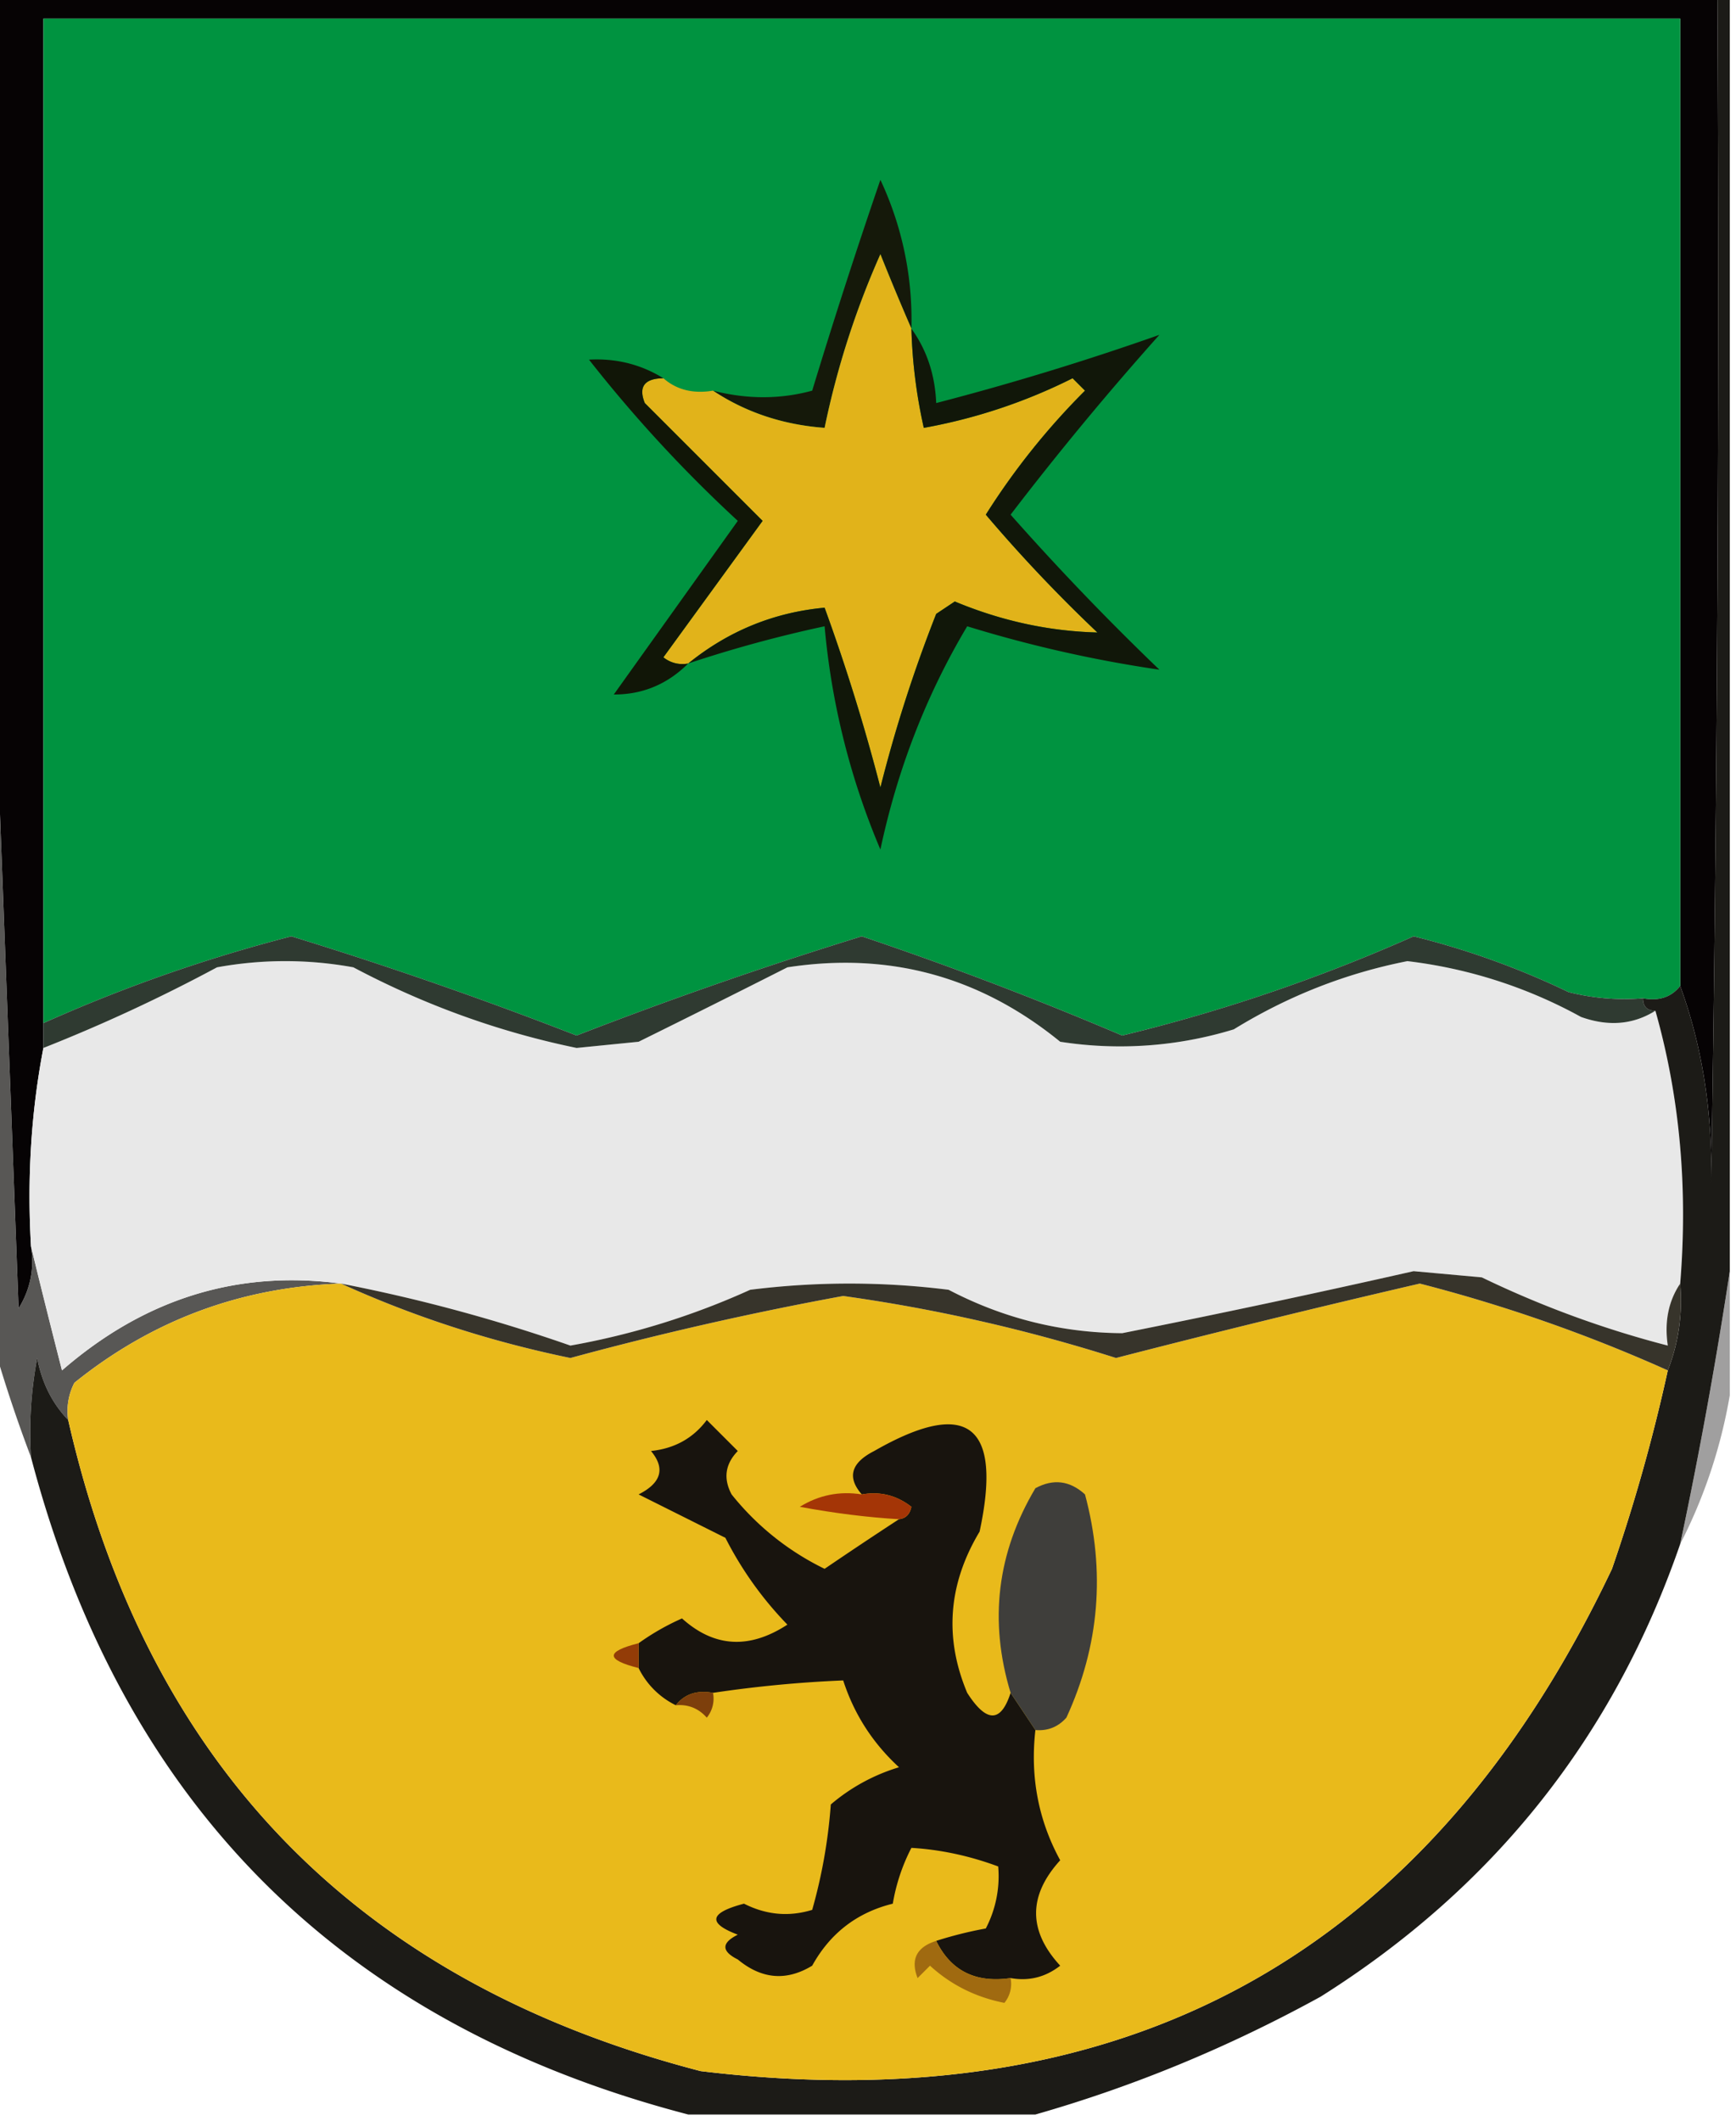 <svg xmlns="http://www.w3.org/2000/svg" width="140" height="171" style="shape-rendering:geometricPrecision;text-rendering:geometricPrecision;image-rendering:optimizeQuality;fill-rule:evenodd;clip-rule:evenodd"><path style="opacity:1" fill="#060304" d="M-.5-.5h139c.167 32.002 0 64.002-.5 96 .122-5.76-.711-11.093-2.5-16v-78H3.5v83c-.988 5.14-1.321 10.474-1 16 .285 1.788-.048 3.455-1 5a76777.67 76777.67 0 0 0-2-53v-53z"/><path style="opacity:1" fill="#009340" d="M135.5 79.5c-.709.904-1.709 1.237-3 1a18.437 18.437 0 0 1-6-.5 64.7 64.7 0 0 0-12.5-4.5 137.467 137.467 0 0 1-23.5 8 288.51 288.51 0 0 0-21-8 341.566 341.566 0 0 0-23 8 331.319 331.319 0 0 0-23-8 125.184 125.184 0 0 0-20 7v-81h132v78z"/><path style="opacity:1" fill="#15190a" d="M73.5 26.5a217.163 217.163 0 0 1-2.5-6 68.537 68.537 0 0 0-4.5 14c-3.354-.248-6.354-1.248-9-3 2.744.705 5.411.705 8 0a504.311 504.311 0 0 1 5.5-17 26.524 26.524 0 0 1 2.5 12z"/><path style="opacity:1" fill="#e1b31a" d="M73.5 26.5a41.58 41.58 0 0 0 1 8 44.181 44.181 0 0 0 12-4l1 1a57.488 57.488 0 0 0-8 10 120.692 120.692 0 0 0 9 9.5c-3.922-.103-7.755-.937-11.5-2.5l-1.5 1c-1.8 4.569-3.3 9.235-4.5 14A157.476 157.476 0 0 0 66.5 49c-4.1.381-7.766 1.881-11 4.5a2.428 2.428 0 0 1-2-.5l8-11-9.5-9.5c-.528-1.316-.028-1.983 1.5-2 1.068.934 2.401 1.268 4 1 2.646 1.752 5.646 2.752 9 3a68.537 68.537 0 0 1 4.5-14 217.163 217.163 0 0 0 2.5 6z"/><path style="opacity:1" fill="#111709" d="M73.5 26.5c1.238 1.714 1.905 3.714 2 6a221.008 221.008 0 0 0 18-5.5 247.932 247.932 0 0 0-12 14.5 211.782 211.782 0 0 0 12 12.5A103.283 103.283 0 0 1 78 50.5c-3.29 5.52-5.623 11.52-7 18a59.506 59.506 0 0 1-4.5-18 103.4 103.4 0 0 0-11 3c3.234-2.619 6.9-4.119 11-4.5 1.73 4.751 3.23 9.585 4.5 14.5 1.2-4.765 2.7-9.431 4.5-14l1.5-1c3.745 1.563 7.578 2.397 11.5 2.5a120.692 120.692 0 0 1-9-9.5 57.488 57.488 0 0 1 8-10l-1-1a44.181 44.181 0 0 1-12 4 41.58 41.58 0 0 1-1-8z"/><path style="opacity:1" fill="#111607" d="M53.5 30.5c-1.528.017-2.028.684-1.5 2l9.5 9.5-8 11a2.428 2.428 0 0 0 2 .5c-1.679 1.675-3.679 2.508-6 2.5l10-14a110.22 110.22 0 0 1-12-13c2.184-.12 4.184.38 6 1.5z"/><path style="opacity:.772" fill="#272624" d="M-.5 52.5a76777.67 76777.67 0 0 1 2 53c.952-1.545 1.285-3.212 1-5a845.56 845.56 0 0 0 2.5 10c6.649-5.776 14.149-8.109 22.5-7-8.067.285-15.234 2.952-21.5 8a4.932 4.932 0 0 0-.5 3c-1.293-1.342-2.126-3.009-2.5-5a32.438 32.438 0 0 0-.5 8 115.303 115.303 0 0 1-3-9v-56z"/><path style="opacity:1" fill="#e8e8e8" d="M133.5 81.5c1.963 6.924 2.63 14.257 2 22-.951 1.419-1.284 3.085-1 5a81.1 81.1 0 0 1-15-5.5l-5.5-.5a926.958 926.958 0 0 1-23.5 5c-4.944-.037-9.61-1.203-14-3.5a64.218 64.218 0 0 0-16 0 60.93 60.93 0 0 1-14.5 4.5 132.848 132.848 0 0 0-18.5-5c-8.351-1.109-15.851 1.224-22.5 7a845.56 845.56 0 0 1-2.5-10c-.321-5.526.012-10.86 1-16 4.76-1.88 9.427-4.046 14-6.5a30.499 30.499 0 0 1 11 0c5.734 3.04 11.734 5.206 18 6.5l5-.5c3.98-1.966 7.98-3.966 12-6 8.208-1.265 15.542.735 22 6 4.739.726 9.405.393 14-1 4.37-2.689 9.037-4.522 14-5.5a38.34 38.34 0 0 1 14 4.5c2.212.79 4.212.623 6-.5z"/><path style="opacity:1" fill="#2f3a31" d="M132.5 80.5c0 .667.333 1 1 1-1.788 1.123-3.788 1.29-6 .5a38.34 38.34 0 0 0-14-4.5c-4.963.978-9.63 2.811-14 5.5a31.315 31.315 0 0 1-14 1c-6.458-5.265-13.792-7.265-22-6-4.02 2.034-8.02 4.034-12 6l-5 .5c-6.266-1.294-12.266-3.46-18-6.5a30.499 30.499 0 0 0-11 0 132.324 132.324 0 0 1-14 6.5v-2a125.184 125.184 0 0 1 20-7 331.319 331.319 0 0 1 23 8 341.566 341.566 0 0 1 23-8 288.51 288.51 0 0 1 21 8 137.467 137.467 0 0 0 23.5-8 64.7 64.7 0 0 1 12.5 4.5c1.973.496 3.973.662 6 .5z"/><path style="opacity:.967" fill="#151410" d="M138.5-.5h1v103a386.17 386.17 0 0 1-4 22c-5.361 15.534-15.027 27.701-29 36.5-7.415 4.074-15.082 7.241-23 9.5h-28c-27.959-7.292-45.625-24.959-53-53a32.438 32.438 0 0 1 .5-8c.374 1.991 1.207 3.658 2.5 5 6.335 27.819 23.335 45.319 51 52.5 34.224 4.138 58.724-9.362 73.5-40.5a143.024 143.024 0 0 0 4.5-16c.869-2.217 1.202-4.55 1-7 .63-7.743-.037-15.076-2-22-.667 0-1-.333-1-1 1.291.237 2.291-.096 3-1 1.789 4.907 2.622 10.24 2.5 16 .5-31.998.667-63.998.5-96z"/><path style="opacity:1" fill="#e9ba1b" d="M27.5 103.5c5.86 2.665 12.026 4.665 18.5 6a267.763 267.763 0 0 1 22-5 133.178 133.178 0 0 1 22 5 1026.673 1026.673 0 0 1 24.5-6 124.789 124.789 0 0 1 20 7 143.024 143.024 0 0 1-4.5 16c-14.776 31.138-39.276 44.638-73.5 40.5-27.665-7.181-44.665-24.681-51-52.5a4.932 4.932 0 0 1 .5-3c6.266-5.048 13.433-7.715 21.5-8z"/><path style="opacity:.494" fill="#3f3d3e" d="M139.5 102.5v10a41.488 41.488 0 0 1-4 12 386.17 386.17 0 0 0 4-22z"/><path style="opacity:1" fill="#37342b" d="M135.5 103.5c.202 2.45-.131 4.783-1 7a124.789 124.789 0 0 0-20-7 1026.673 1026.673 0 0 0-24.5 6 133.178 133.178 0 0 0-22-5 267.763 267.763 0 0 0-22 5c-6.474-1.335-12.64-3.335-18.5-6a132.848 132.848 0 0 1 18.5 5 60.93 60.93 0 0 0 14.5-4.5 64.218 64.218 0 0 1 16 0c4.39 2.297 9.056 3.463 14 3.5a926.958 926.958 0 0 0 23.5-5l5.5.5a81.1 81.1 0 0 0 15 5.5c-.284-1.915.049-3.581 1-5z"/><path style="opacity:1" fill="#18140e" d="M72.5 122.5c.543-.06.876-.393 1-1-1.189-.929-2.522-1.262-4-1-1.207-1.38-.873-2.547 1-3.5 7.524-4.31 10.357-2.143 8.5 6.5-2.532 4.223-2.865 8.556-1 13 1.555 2.427 2.721 2.427 3.5 0l2 3c-.428 3.775.239 7.275 2 10.5-2.592 2.853-2.592 5.686 0 8.5-1.189.929-2.522 1.262-4 1-2.82.413-4.82-.587-6-3a31.98 31.98 0 0 1 4-1 9.107 9.107 0 0 0 1-5c-2.316-.86-4.649-1.36-7-1.5a15.28 15.28 0 0 0-1.5 4.5c-2.881.712-5.048 2.378-6.5 5-2.075 1.262-4.075 1.095-6-.5-1.333-.667-1.333-1.333 0-2-2.466-.93-2.3-1.763.5-2.5 1.79.909 3.623 1.076 5.5.5a42.332 42.332 0 0 0 1.5-8.5 15.265 15.265 0 0 1 5.5-3c-2.122-1.951-3.622-4.285-4.5-7a98.269 98.269 0 0 0-10.5 1c-1.291-.237-2.291.096-3 1a6.544 6.544 0 0 1-3-3v-2a19.588 19.588 0 0 1 3.5-2c2.593 2.337 5.426 2.504 8.5.5a28.69 28.69 0 0 1-5-7l-7-3.5c1.835-.928 2.168-2.094 1-3.5 1.903-.199 3.403-1.033 4.5-2.5l2.5 2.5c-1.017 1.049-1.184 2.216-.5 3.5a21.76 21.76 0 0 0 7.5 6 374.183 374.183 0 0 1 6-4z"/><path style="opacity:1" fill="#a43506" d="M69.5 120.5c1.478-.262 2.811.071 4 1-.124.607-.457.94-1 1-2.527-.147-5.193-.48-8-1 1.545-.952 3.212-1.285 5-1z"/><path style="opacity:1" fill="#3f3e3b" d="m83.5 139.5-2-3c-1.76-5.799-1.094-11.299 2-16.5 1.444-.781 2.777-.614 4 .5 1.664 6.206 1.164 12.206-1.5 18-.67.752-1.504 1.086-2.5 1z"/><path style="opacity:1" fill="#933c07" d="M51.5 132.5v2c-2.667-.667-2.667-1.333 0-2z"/><path style="opacity:1" fill="#7d3f0c" d="M54.5 137.5c.709-.904 1.709-1.237 3-1a2.427 2.427 0 0 1-.5 2c-.67-.752-1.504-1.086-2.5-1z"/><path style="opacity:1" fill="#a06a10" d="M75.5 156.5c1.18 2.413 3.18 3.413 6 3a2.427 2.427 0 0 1-.5 2c-2.312-.455-4.312-1.455-6-3l-1 1c-.585-1.498-.085-2.498 1.5-3z"/></svg>
